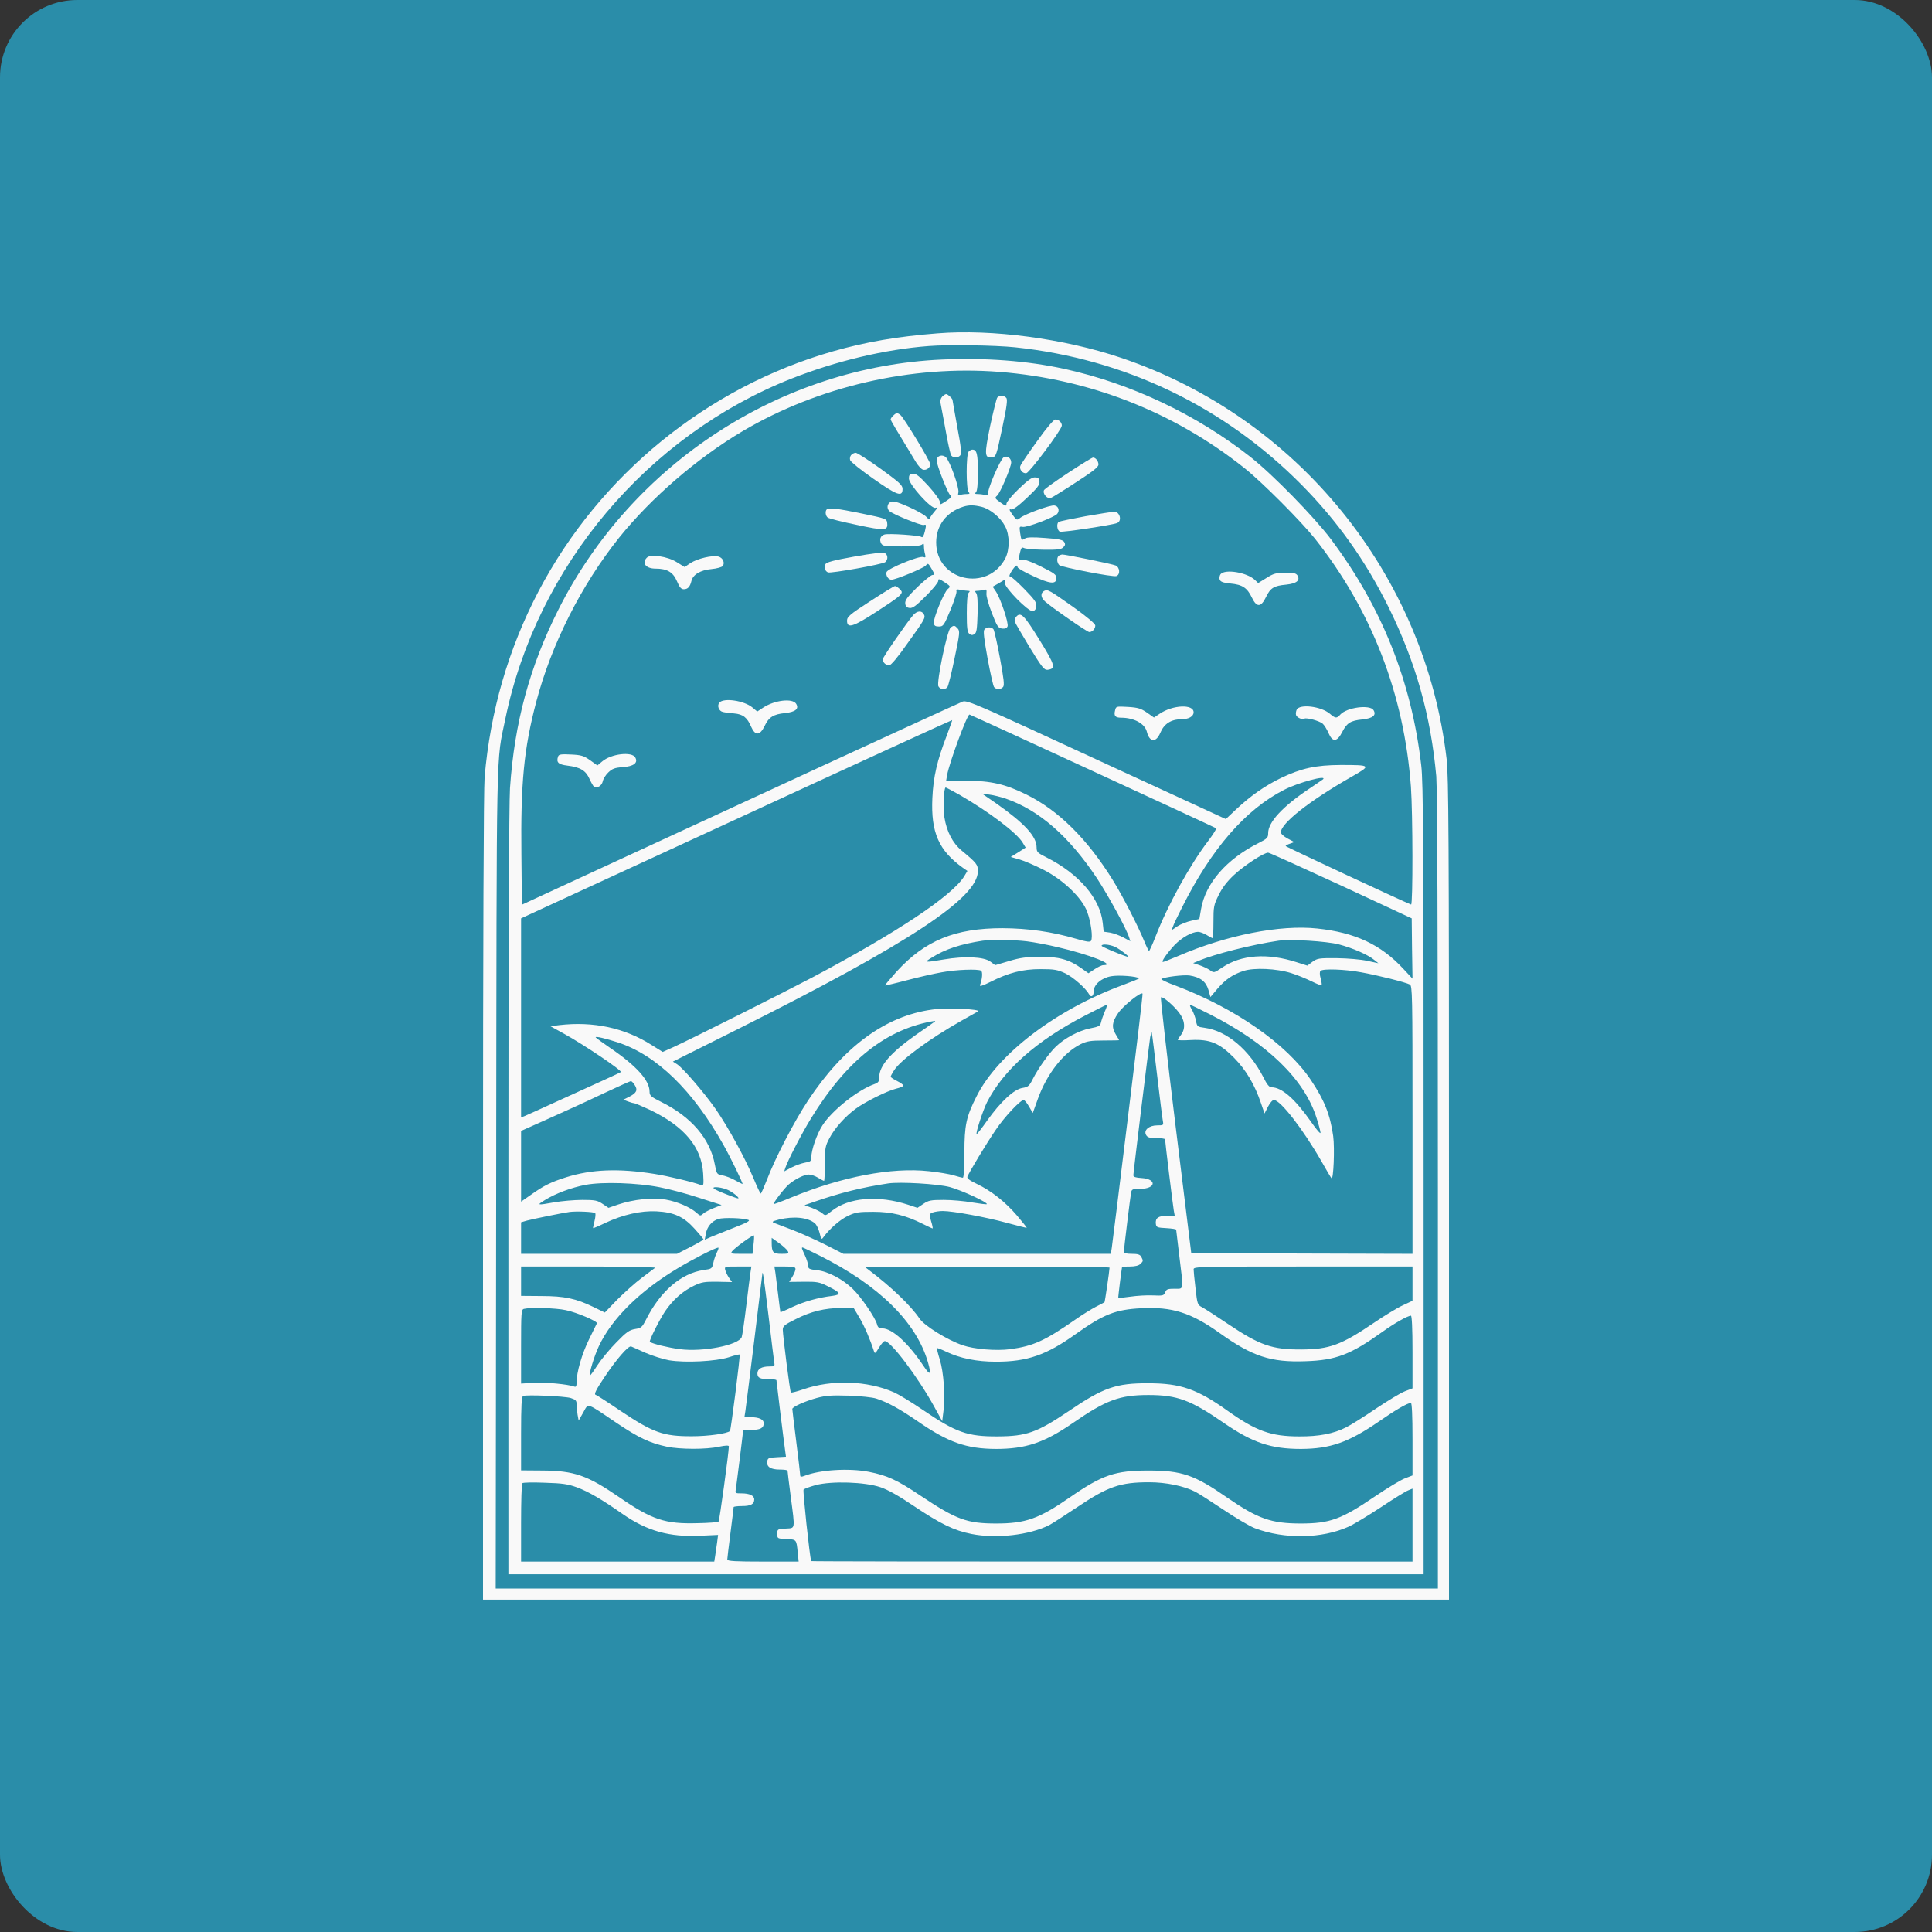 <svg width="1000" height="1000" viewBox="0 0 1000 1000" fill="none" xmlns="http://www.w3.org/2000/svg">
<rect x="0" y="0" width="1000" height="1000" fill="#333333" stroke="none"/>
<rect width="1000" height="1000" rx="40" fill="#2A8DA9"/>
<path d="M485.222 172.552C464.45 174.194 448.522 176.903 431.199 181.83C366.01 200.467 310.345 245.787 278.736 306.05C263.136 335.853 253.777 368.036 250.821 402.273C250.328 408.677 250 485.196 250 620.007V827.971H500H750V615.491C750 434.375 749.836 401.534 748.768 392.831C737.603 297.347 671.593 215.984 580.213 185.196C550.821 175.261 513.3 170.253 485.222 172.552ZM525.452 179.777C582.184 185.77 633.415 210.319 673.563 250.795C692.118 269.514 706.897 290.286 718.801 314.424C732.841 342.913 740.558 370.335 743.432 401.862C743.924 408.02 744.253 482.404 744.253 616.723V822.224H500.411H256.568L256.814 609.744C257.061 377.56 256.732 395.623 261.576 371.977C277.915 293.16 334.893 225.426 409.934 195.869C432.923 186.838 458.046 180.844 480.706 179.12C490.805 178.299 515.189 178.71 525.452 179.777Z" fill="#F9F9F9"/>
<path d="M487.685 186.099C404.105 189.793 327.094 239.958 289.08 315.409C274.138 345.048 266.256 374.112 263.957 408.02C263.465 415.738 263.136 493.57 263.136 617.544V814.835H500H736.864V610.565C736.864 436.674 736.7 404.818 735.632 396.115C730.624 352.683 715.189 314.178 688.916 279.12C680.213 267.544 658.785 245.623 647.209 236.509C619.294 214.588 585.386 198.496 550.903 190.943C531.773 186.756 510.099 185.114 487.685 186.099ZM517.323 192.503C564.122 196.197 607.635 213.275 644.089 242.257C653.12 249.399 673.399 269.761 680.542 278.71C709.934 315.82 726.765 359.252 730.296 407.199C731.281 421.156 731.363 468.611 730.378 468.201C726.273 466.641 665.517 438.316 665.435 437.905C665.435 437.659 666.42 437.084 667.734 436.674L669.951 435.853L666.502 434.046C664.532 432.979 662.972 431.583 662.972 430.844C662.972 426.165 677.668 414.588 699.343 402.191C710.016 396.115 709.852 395.951 693.842 395.951C681.117 396.033 673.727 397.593 663.054 402.683C654.762 406.706 647.455 411.797 639.984 418.775L634.483 423.948L567.652 393.16C506.076 364.67 500.657 362.371 498.358 363.11C497.044 363.603 445.074 387.413 383.005 416.148L270.115 468.283L269.869 442.257C269.458 405.147 271.182 387.495 277.504 363.439C285.386 333.472 300.903 302.766 320.443 278.299C337.028 257.692 360.673 237.248 384.319 223.209C423.481 200.056 471.675 188.89 517.323 192.503ZM565.517 399.071C600.411 415.163 629.146 428.463 629.475 428.71C629.803 428.874 627.915 431.912 625.287 435.36C615.681 448.004 604.351 468.611 598.03 484.949C596.47 488.972 594.992 492.174 594.745 492.174C594.499 492.174 593.432 490.04 592.365 487.413C589.163 479.531 581.034 463.685 576.19 455.885C562.89 434.293 547.865 419.432 531.199 411.222C520.279 405.803 512.808 404.161 500.164 404.079L489.737 403.997L490.23 401.124C491.461 394.473 500.575 369.843 501.806 369.843C501.97 369.843 530.706 382.979 565.517 399.071ZM490.148 380.434C485.057 393.57 483.087 402.109 482.594 413.028C481.773 430.844 485.878 440.204 498.358 449.153L500.739 450.795L499.015 453.669C492.693 463.767 464.204 482.733 420.361 505.968C404.926 514.096 357.964 537.659 348.851 541.846L343.021 544.473L337.356 540.943C323.317 531.994 307.143 528.546 289.409 530.598L284.893 531.173L292.036 535.114C302.299 540.779 322.167 554.161 321.346 554.9C321.182 555.064 317.323 556.871 312.808 558.923C308.292 560.976 297.619 565.82 288.998 569.761C280.46 573.702 272.578 577.232 271.593 577.642L269.704 578.381V526.821V475.344L381.199 423.948C442.447 395.623 492.693 372.634 492.857 372.716C492.939 372.798 491.708 376.247 490.148 380.434ZM684.729 403.422C684.236 403.751 681.117 405.968 677.75 408.184C663.957 417.38 656.404 425.508 656.404 431.173C656.404 433.636 655.993 434.046 651.314 436.427C634.811 444.72 623.974 457.199 621.675 470.5L620.772 475.672L616.667 476.575C614.368 477.068 611.084 478.381 609.442 479.449L606.404 481.501L607.143 479.531C607.471 478.463 609.688 473.866 611.987 469.35C627.094 439.301 644.663 419.022 664.614 408.841C671.839 405.064 687.438 400.877 684.729 403.422ZM496.634 411.386C511.987 420.253 526.437 431.173 529.392 436.263L530.87 438.726L527.011 441.189L523.153 443.57L527.75 444.884C530.296 445.623 535.796 448.004 539.984 450.138C550.246 455.311 560.099 464.752 562.726 471.977C564.696 477.232 565.764 485.442 564.696 487.002C564.122 487.741 562.315 487.495 557.061 485.935C544.417 482.24 532.266 480.516 518.883 480.434C494.335 480.434 478.818 486.756 464.039 502.93C460.673 506.706 457.964 509.908 458.046 510.073C458.21 510.155 463.3 509.005 469.458 507.363C475.616 505.721 483.662 503.915 487.438 503.258C494.828 501.862 506.24 501.452 507.8 502.437C508.703 503.012 508.456 506.789 507.225 509.908C506.897 510.729 508.621 510.237 512.397 508.348C521.921 503.504 529.228 501.616 538.588 501.616C545.731 501.616 547.373 501.945 551.314 503.751C555.419 505.721 561.987 511.468 563.793 514.752C564.778 516.477 566.092 515.573 566.092 513.11C566.092 509.662 570.033 506.214 575.041 505.311C578.9 504.572 588.506 505.311 589.573 506.378C589.737 506.542 586.125 508.02 581.445 509.744C546.716 522.47 516.502 545.459 505.501 567.38C500.082 578.053 499.179 582.486 499.179 596.608C499.179 604.736 498.851 609.58 498.358 609.58C497.947 609.58 495.731 609.005 493.596 608.348C491.379 607.692 485.632 606.706 480.788 606.214C461.494 604.079 435.632 609.087 409.688 619.761C404.762 621.813 400.575 623.373 400.493 623.209C400 622.798 405.911 615.081 408.292 613.028C411.494 610.319 416.256 607.938 418.637 607.938C419.787 607.938 421.921 608.677 423.399 609.58C424.877 610.483 426.273 611.222 426.519 611.222C426.765 611.222 426.929 607.281 426.929 602.355C426.929 594.309 427.176 593.16 429.31 589.137C431.938 584.046 437.438 577.889 442.939 573.866C447.865 570.253 458.949 564.752 463.711 563.521C465.846 563.028 467.57 562.289 467.57 561.879C467.57 561.468 466.092 560.401 464.286 559.498C462.479 558.595 461.002 557.61 461.002 557.281C461.002 557.035 461.741 555.557 462.726 554.079C465.928 548.825 481.117 537.659 497.537 528.381C501.642 526.082 505.501 523.948 506.158 523.537C508.292 522.306 489.984 521.485 482.512 522.552C458.374 525.836 436.7 541.682 418.145 569.761C411.002 580.598 401.232 599.399 396.962 610.647C395.402 614.588 394.007 617.79 393.76 617.79C393.514 617.79 391.79 614.178 389.984 609.826C385.632 599.317 376.847 583.307 370.361 573.948C364.286 565.327 353.695 553.012 350.493 550.877L348.276 549.481L382.266 532.486C470.279 488.398 506.158 464.835 506.158 450.877C506.158 447.511 505.501 446.69 497.701 440.204C493.186 436.509 489.984 430.434 488.834 423.127C488.013 418.201 488.506 407.61 489.491 407.61C489.737 407.61 492.939 409.334 496.634 411.386ZM520.525 413.357C537.767 419.268 553.366 432.897 567.816 454.654C573.645 463.521 583.169 480.926 584.483 485.36L585.057 487.166L581.527 485.278C579.557 484.211 576.437 483.061 574.631 482.733L571.264 482.24L570.772 477.725C569.458 465.081 558.456 452.273 541.708 443.816C536.946 441.436 536.535 441.025 536.535 438.562C536.535 432.897 530.213 426.082 515.599 415.82L508.21 410.729L512.151 411.304C514.286 411.55 518.062 412.536 520.525 413.357ZM694.171 458.348L730.706 475.344L730.87 490.943L731.117 506.542L726.355 501.452C714.696 488.89 701.396 482.651 681.773 480.598C662.479 478.546 634.811 484.046 610.099 494.72C605.993 496.444 602.299 497.922 601.97 497.922C600.821 497.922 604.023 493.406 607.964 489.137C611.741 485.278 616.831 482.404 620.033 482.322C621.1 482.322 623.071 483.061 624.548 483.964C626.026 484.867 627.422 485.606 627.668 485.606C627.915 485.606 628.079 481.83 628.079 477.15C628.079 469.35 628.243 468.365 630.788 463.275C632.594 459.58 635.057 456.296 638.67 452.93C644.171 447.839 654.269 441.271 656.404 441.353C657.061 441.353 674.056 449.071 694.171 458.348ZM531.609 487.248C535.468 487.741 542.447 489.055 547.209 490.204C564.204 494.145 577.833 499.564 571.1 499.564C570.279 499.564 568.227 500.549 566.502 501.698L563.383 503.751L559.77 501.206C553.53 496.69 547.947 495.13 538.177 495.212C531.445 495.294 527.997 495.705 522.332 497.429L515.107 499.564L512.644 497.757C509.278 495.212 499.261 494.802 488.588 496.608C478.407 498.332 477.997 498.25 482.348 495.623C489.245 491.271 497.291 488.644 508.621 486.92C512.972 486.263 524.959 486.427 531.609 487.248ZM692.939 488.808C700.164 490.697 708.21 494.227 711.412 496.936L713.465 498.578L707.718 497.347C704.434 496.608 697.701 496.033 691.954 495.951C682.677 495.869 681.856 496.033 679.31 497.839L676.683 499.81L671.264 498.086C656.076 493.16 642.447 494.145 632.594 500.795C628.325 503.669 628.325 503.669 626.19 502.109C624.959 501.288 622.496 500.138 620.772 499.564L617.57 498.496L620.361 497.347C628.654 493.816 647.865 488.972 661.741 486.92C667.898 486.017 686.535 487.166 692.939 488.808ZM577.011 490.04C579.475 491.107 585.55 495.869 583.744 495.294C579.228 493.899 570.197 490.04 570.197 489.547C570.197 488.48 574.138 488.808 577.011 490.04ZM668.309 503.669C671.511 504.654 676.19 506.624 678.9 507.938C681.527 509.252 683.826 510.155 684.072 509.991C684.236 509.744 684.072 508.184 683.58 506.46C683.005 504.49 683.005 503.012 683.498 502.519C684.729 501.288 696.305 501.698 704.516 503.258C712.89 504.736 727.586 508.431 729.721 509.58C731.034 510.237 731.117 514.424 731.117 579.613V648.989L673.892 648.825L616.585 648.578L608.456 582.651C604.023 546.362 600.575 516.477 600.903 516.23C601.642 515.491 607.143 520.089 610.263 524.112C613.383 528.217 613.711 532.486 611.248 535.688C610.345 536.838 609.606 537.987 609.606 538.234C609.606 538.48 612.644 538.562 616.42 538.316C626.273 537.823 631.199 539.876 638.752 547.511C644.91 553.751 649.425 561.386 652.627 570.828L654.516 576.329L656.322 572.798C657.307 570.91 658.621 569.35 659.36 569.35C662.726 569.35 674.384 584.375 683.908 600.959C686.453 605.475 688.834 609.498 689.163 609.826C690.23 610.976 690.887 594.309 690.066 588.069C688.506 576.903 685.468 569.35 678.407 558.841C665.928 540.368 639.409 521.895 608.703 510.237C604.105 508.595 600.739 506.953 601.149 506.706C602.874 505.639 612.479 504.49 615.681 504.9C621.264 505.803 624.138 507.938 625.452 512.289L626.519 516.066L630.049 511.879C634.154 507.035 638.095 504.325 643.76 502.519C649.179 500.795 660.673 501.288 668.309 503.669ZM583.744 578.874C579.475 614.096 575.698 644.227 575.452 645.869L574.959 648.989H505.747H436.535L427.668 644.473C422.742 642.01 415.025 638.48 410.509 636.756C405.993 635.032 401.56 633.307 400.657 632.979C399.343 632.404 399.754 632.158 403.12 631.255C410.837 629.367 418.227 630.105 421.839 633.225C422.66 633.964 423.727 636.181 424.22 638.151C425.041 641.6 425.205 641.764 426.273 640.286C429.392 636.017 434.811 631.255 438.834 629.367C442.775 627.478 444.417 627.232 451.97 627.232C461.494 627.232 468.801 629.038 477.586 633.472C480.213 634.785 482.512 635.853 482.677 635.853C482.923 635.853 482.594 634.128 481.938 632.076C480.87 628.463 480.87 628.381 482.841 627.56C483.99 627.15 486.289 626.821 488.013 626.821C493.186 626.821 510.591 630.023 521.264 632.979C526.683 634.457 531.281 635.606 531.445 635.524C531.527 635.36 529.228 632.569 526.355 629.12C520.279 622.059 513.136 616.394 505.583 612.782C501.642 610.894 500.411 609.908 500.739 609.005C501.724 606.542 510.591 591.846 515.353 584.867C519.869 578.135 528.161 569.35 529.803 569.35C530.296 569.35 531.527 570.828 532.594 572.716L534.565 576.082L537.192 568.775C541.872 555.803 550.411 544.884 559.36 540.45C562.562 538.89 564.532 538.562 571.264 538.562C575.616 538.562 579.228 538.48 579.228 538.398C579.228 538.234 578.489 537.002 577.586 535.524C575.287 531.748 575.534 529.12 578.654 524.523C581.199 520.664 590.887 512.946 591.379 514.342C591.544 514.67 588.095 543.734 583.744 578.874ZM571.839 523.537C571.018 525.508 570.115 528.053 569.869 529.202C569.458 531.009 568.801 531.419 564.039 532.322C558.374 533.472 551.067 537.33 546.552 541.682C543.021 545.048 537.356 553.012 534.647 558.348C532.759 562.125 532.184 562.618 529.228 563.11C524.877 563.767 517.898 570.253 511.002 579.941C508.128 584.046 505.665 587.166 505.501 587.002C504.926 586.427 508.703 574.933 510.837 570.582C519.376 553.833 536.371 538.726 561.576 525.672C567.488 522.634 572.496 520.089 572.824 520.089C573.153 520.089 572.742 521.649 571.839 523.537ZM626.273 525.015C656.076 540.122 675.123 558.677 681.445 578.628C682.594 582.158 683.498 585.606 683.498 586.345C683.498 587.084 681.281 584.539 678.571 580.598C670.279 568.775 663.465 562.782 658.128 562.782C656.979 562.782 655.747 561.304 653.941 557.61C646.634 543.406 635.057 533.554 623.563 531.994C619.787 531.501 619.622 531.337 619.048 528.463C618.801 526.821 617.816 524.194 616.995 522.716C616.092 521.321 615.681 520.089 616.01 520.089C616.338 520.089 620.936 522.306 626.273 525.015ZM483.005 529.367C482.266 529.941 478.325 532.733 474.22 535.524C461.084 544.802 455.09 551.616 455.09 557.527C455.09 559.826 454.68 560.319 452.545 561.14C444.089 564.096 430.624 574.769 425.698 582.486C422.824 586.92 419.951 595.212 419.951 598.907C419.951 600.959 419.622 601.288 416.667 601.78C414.86 602.109 411.658 603.258 409.606 604.326L405.911 606.296L406.486 604.49C407.553 601.041 415.107 586.427 419.787 578.874C438.342 548.578 459.113 532.322 483.99 528.381C484.236 528.381 483.826 528.792 483.005 529.367ZM598.933 556.624C600.328 568.365 601.642 578.956 601.888 580.188C602.299 582.404 602.217 582.486 599.015 582.486C594.745 582.486 591.872 584.949 593.186 587.413C593.924 588.726 594.91 589.055 598.522 589.055C600.985 589.055 603.038 589.383 603.038 589.711C603.038 590.861 607.061 623.784 607.553 626.575L608.046 629.284H604.023C599.507 629.284 597.865 630.516 598.276 633.554C598.522 635.278 599.015 635.442 603.695 635.688C606.486 635.853 608.785 636.181 608.785 636.509C608.785 636.838 609.524 642.995 610.427 650.22C612.644 668.447 612.89 667.051 607.964 667.051C604.434 667.051 603.695 667.298 603.12 668.858C602.463 670.582 601.97 670.746 596.798 670.5C593.678 670.335 588.424 670.664 585.057 671.156C581.691 671.649 578.9 671.895 578.818 671.813C578.654 671.649 580.542 656.624 580.788 655.721C580.87 655.639 582.677 655.557 584.893 655.557C587.521 655.557 589.409 655.064 590.23 654.243C591.79 652.766 591.79 652.601 590.723 650.549C590.066 649.317 588.916 648.989 585.796 648.989C583.333 648.989 581.691 648.66 581.691 648.086C581.691 646.69 585.057 619.268 585.468 617.133C585.796 615.573 586.289 615.327 590.23 615.327C598.358 615.327 598.933 610.237 590.805 609.744C587.849 609.58 586.617 609.17 586.617 608.348C586.617 606.871 594.663 541.271 595.32 536.92C595.649 535.114 595.977 533.964 596.141 534.457C596.305 534.867 597.537 544.884 598.933 556.624ZM319.787 539.547C339.901 546.115 358.703 564.424 374.548 592.749C378.489 599.81 384.811 612.864 384.319 612.864C384.154 612.864 382.43 611.961 380.46 610.894C378.489 609.744 375.534 608.677 373.892 608.348C371.018 607.856 370.936 607.61 370.033 602.93C367.57 589.383 357.8 578.053 342.2 570.335C336.864 567.708 336.207 567.051 336.207 564.999C336.207 559.252 329.475 551.698 315.846 542.421C311.658 539.547 308.292 537.084 308.292 536.92C308.292 536.263 313.465 537.495 319.787 539.547ZM328.489 561.55C330.213 564.178 329.557 565.656 325.78 567.626L322.66 569.186L324.959 570.089C326.273 570.582 327.668 570.992 328.161 570.992C328.654 570.992 332.43 572.634 336.535 574.523C354.269 583.061 363.136 593.734 363.957 607.445C364.286 613.192 364.204 613.849 362.972 613.439C359.031 611.879 345.484 608.677 338.67 607.61C320.115 604.654 306.24 605.229 293.103 609.334C285.057 611.879 281.445 613.685 274.877 618.365L269.704 621.977V603.669V585.36L283.498 579.202C291.051 575.836 303.695 570.089 311.576 566.312C319.458 562.618 326.19 559.58 326.519 559.58C326.847 559.498 327.75 560.401 328.489 561.55ZM341.379 614.506C346.223 615.409 355.501 617.872 361.905 620.007L373.481 623.702L369.54 625.261C367.406 626.082 364.86 627.396 364.039 628.135C362.562 629.449 362.397 629.449 360.591 627.807C357.471 624.933 350.657 621.977 344.581 620.91C337.767 619.761 327.997 620.746 319.951 623.455L314.943 625.179L311.905 623.127C309.195 621.321 308.046 621.074 301.396 621.074C297.291 621.074 290.805 621.649 286.946 622.306C277.833 623.948 277.668 623.866 282.02 621.156C287.438 617.79 295.731 614.67 303.12 613.275C311.905 611.633 329.639 612.207 341.379 614.506ZM491.626 614.424C497.537 615.984 511.576 622.47 510.755 623.291C510.591 623.455 507.143 623.045 503.202 622.388C499.179 621.649 492.529 621.074 488.424 621.074C481.773 621.074 480.624 621.321 477.915 623.127L474.877 625.179L470.197 623.619C454.598 618.529 439.245 619.761 430.378 626.903C427.422 629.284 427.176 629.367 425.698 628.053C424.877 627.314 422.496 626.082 420.361 625.261L416.42 623.784L421.675 621.977C434.975 617.38 446.141 614.588 459.77 612.536C466.01 611.633 485.386 612.782 491.626 614.424ZM377.094 616.066C378.736 616.887 380.788 618.365 381.609 619.268C383.005 620.746 382.43 620.664 376.683 618.447C373.153 617.133 369.951 615.656 369.54 615.245C368.062 613.849 373.974 614.506 377.094 616.066ZM308.046 627.889C308.374 628.217 308.21 630.105 307.718 631.994C307.225 633.882 306.897 635.524 306.979 635.688C307.143 635.77 309.934 634.621 313.3 632.979C322.414 628.71 331.773 626.575 339.819 626.986C348.933 627.478 353.941 629.777 359.606 636.099C362.069 638.808 364.122 641.271 364.122 641.518C364.122 641.764 361.002 643.57 357.307 645.459L350.411 648.989H310.099H269.704V640.779V632.651L272.824 631.748C276.273 630.844 290.722 627.889 294.745 627.314C298.358 626.821 307.307 627.232 308.046 627.889ZM387.356 631.419C388.506 631.83 386.535 632.897 379.967 635.442C375.123 637.33 369.704 639.547 367.898 640.286L364.778 641.682L365.353 638.562C366.01 634.867 368.473 631.994 371.839 630.926C374.548 630.105 384.893 630.434 387.356 631.419ZM389.984 644.473L389.491 648.989H383.662C378.325 648.989 377.997 648.907 378.982 647.593C380.624 645.623 389.737 639.055 390.23 639.465C390.394 639.711 390.312 641.928 389.984 644.473ZM407.718 647.511C408.456 648.825 408.046 648.989 404.516 648.989C400.082 648.989 399.425 648.25 399.425 642.995V640.697L403.202 643.406C405.255 644.884 407.307 646.772 407.718 647.511ZM371.1 648.168C370.443 649.481 369.54 651.945 369.212 653.669C368.555 656.706 368.391 656.789 364.204 657.363C352.545 659.087 341.79 668.283 334.319 683.143C332.348 687.002 331.856 687.413 328.736 687.905C325.78 688.398 324.22 689.465 319.048 694.802C315.599 698.25 311.166 703.669 309.195 706.706C307.225 709.744 305.501 712.125 305.337 711.961C304.68 711.386 307.635 701.698 309.934 696.854C316.585 682.569 331.199 668.119 351.067 656.296C358.867 651.616 370.115 645.869 371.757 645.787C372.085 645.705 371.839 646.772 371.1 648.168ZM424.22 649.892C455.008 665.327 474.22 684.293 480.296 705.064C482.184 711.633 481.527 712.289 478.079 707.117C470.279 695.376 461.823 687.577 456.732 687.577C455.008 687.577 454.351 687.084 453.941 685.442C453.12 682.158 445.731 671.321 441.379 667.133C436.125 662.043 428.489 658.02 422.824 657.445C418.966 657.035 418.309 656.706 418.309 655.229C418.309 654.243 417.57 651.862 416.667 649.892C414.943 646.115 414.778 645.705 415.435 645.705C415.681 645.705 419.622 647.593 424.22 649.892ZM339.08 656.214C338.588 656.542 335.468 658.923 332.102 661.468C328.736 664.014 323.071 669.104 319.458 672.716L313.054 679.367L307.143 676.493C298.194 672.142 292.2 670.828 280.213 670.828L269.704 670.746V663.11V655.557H304.762C324.056 655.557 339.491 655.885 339.08 656.214ZM388.506 658.184C388.259 659.662 387.274 667.544 386.289 675.672C385.304 683.8 384.236 691.189 383.908 692.092C382.184 696.28 363.793 699.892 351.888 698.332C346.059 697.593 337.603 695.541 336.371 694.555C335.796 694.063 341.215 683.307 344.253 678.71C348.44 672.634 353.284 668.365 359.195 665.491C363.136 663.603 364.696 663.357 371.264 663.439L378.9 663.603L377.34 661.386C376.519 660.237 375.698 658.431 375.369 657.363C374.959 655.557 375.123 655.557 381.938 655.557H388.916L388.506 658.184ZM411.741 656.871C411.741 657.61 411.002 659.416 410.099 660.894L408.456 663.521L416.092 663.439C422.742 663.357 424.22 663.603 428.243 665.656C435.14 669.022 435.714 670.089 430.87 670.746C423.317 671.649 416.256 673.702 410.181 676.493C406.814 678.135 404.023 679.284 403.941 679.202C403.859 679.038 403.366 675.097 402.791 670.335C402.217 665.573 401.56 660.319 401.314 658.595L400.821 655.557H406.322C410.755 655.557 411.741 655.803 411.741 656.871ZM574.302 656.132C574.22 658.102 571.921 673.784 571.675 674.03C571.593 674.112 569.622 675.179 567.323 676.329C565.107 677.478 560.263 680.434 556.65 682.979C540.723 694.063 534.811 696.69 522.989 698.332C515.517 699.317 504.105 698.332 498.194 696.28C490.148 693.488 478.407 686.181 475.944 682.486C471.346 675.672 461.166 665.984 449.836 657.445L447.455 655.639H510.92C545.731 655.557 574.302 655.803 574.302 656.132ZM731.117 664.424V673.291L726.026 675.672C723.153 676.986 716.42 681.091 711.002 684.785C694.171 696.197 688.095 698.414 673.645 698.496C658.456 698.578 652.053 696.362 635.468 685.196C629.639 681.255 623.645 677.396 622.25 676.657C619.869 675.426 619.704 675.097 618.801 666.887C618.227 662.207 617.816 657.774 617.816 656.953C617.816 655.639 621.1 655.557 674.466 655.557H731.117V664.424ZM397.783 681.009C399.097 692.503 400.493 703.176 400.657 704.572C401.149 707.199 401.067 707.281 398.194 707.281C394.171 707.281 392.036 708.595 392.036 710.894C392.036 713.192 393.35 713.849 398.276 713.849C400.246 713.849 401.888 714.096 401.888 714.424C401.888 714.999 405.747 746.526 406.404 750.959L406.814 753.997L402.135 754.243C397.783 754.49 397.373 754.654 397.126 756.46C396.716 759.252 398.933 760.647 403.695 760.647C405.829 760.647 407.635 760.894 407.635 761.222C407.635 761.633 408.374 767.626 409.278 774.605C411.576 792.174 411.741 790.861 406.65 791.189C402.463 791.436 402.299 791.518 402.299 793.899C402.299 796.362 402.381 796.362 407.061 796.608C412.315 796.854 412.233 796.772 412.89 803.504L413.383 808.266H394.91C380.706 808.266 376.437 808.02 376.437 807.199C376.437 806.706 377.176 800.467 378.079 793.488C378.982 786.509 379.721 780.516 379.721 780.105C379.721 779.777 381.691 779.531 384.072 779.531C388.588 779.531 390.394 778.546 390.394 776.082C390.394 774.112 387.931 772.963 383.826 772.963C380.46 772.963 380.46 772.963 380.952 770.253C381.281 768.119 384.647 741.189 384.647 740.368C384.647 740.204 386.617 740.122 388.998 740.122C393.514 740.122 395.32 739.137 395.32 736.674C395.32 734.703 392.857 733.554 388.752 733.554H385.304L385.796 730.434C386.289 727.396 394.417 661.222 394.581 659.416C394.745 656.871 395.402 661.633 397.783 681.009ZM292.857 678.135C298.522 679.284 309.442 683.964 308.949 684.949C308.785 685.278 306.979 689.055 304.844 693.324C301.149 700.877 298.44 710.237 298.44 715.573C298.44 717.462 298.112 718.037 297.291 717.708C294.089 716.477 281.856 715.327 276.19 715.738L269.704 716.148V697.018C269.704 679.449 269.787 677.807 271.182 677.478C274.384 676.657 287.767 676.986 292.857 678.135ZM444.828 681.994C447.455 686.427 450.411 693.324 452.381 699.481C452.791 700.795 453.202 700.549 454.926 697.593C456.076 695.705 457.389 694.145 457.964 694.145C461.084 694.145 475.205 712.864 483.662 728.299L487.685 735.606L488.342 730.27C489.327 722.388 488.424 710.237 486.453 703.751C485.468 700.631 484.811 697.922 484.975 697.757C485.14 697.675 487.192 698.414 489.573 699.564C496.962 703.094 505.501 704.818 515.517 704.818C531.691 704.818 541.626 701.37 556.65 690.614C571.182 680.27 577.34 677.807 590.723 677.15C606.65 676.329 616.42 679.367 631.363 690.04C648.276 702.109 657.8 705.229 675.698 704.572C691.544 704.079 699.097 701.124 715.517 689.383C721.675 684.949 728.654 681.009 730.296 681.009C730.788 681.009 731.117 687.413 731.117 699.81V718.611L727.258 720.089C725.041 720.91 718.309 725.015 712.151 729.12C705.993 733.307 699.097 737.659 696.716 738.808C690.312 742.092 682.594 743.57 672.414 743.488C657.8 743.488 650.164 740.697 635.468 730.27C619.622 718.94 611.002 715.984 594.417 715.984C577.668 715.902 571.1 718.201 553.12 730.434C536.7 741.518 531.281 743.406 516.42 743.488C500.739 743.57 494.91 741.518 477.422 729.613C471.757 725.754 465.271 721.813 462.89 720.746C449.015 714.588 430.542 713.931 415.599 719.186C412.397 720.253 409.606 720.992 409.36 720.746C408.867 720.335 405.255 691.764 405.172 688.316C405.172 686.427 405.993 685.688 411.987 682.733C419.787 678.792 426.847 677.068 435.632 676.986L441.79 676.903L444.828 681.994ZM334.072 700.22C337.685 701.78 343.186 703.504 346.305 704.079C354.68 705.475 370.608 704.654 377.258 702.519C380.131 701.534 382.677 700.959 382.841 701.124C383.251 701.534 378.325 740.122 377.833 740.697C376.437 742.01 366.667 743.406 358.374 743.406C343.268 743.488 338.095 741.6 320.936 730.105C314.532 725.754 308.785 722.059 308.21 721.895C307.389 721.649 308.703 719.022 312.726 713.028C318.883 703.751 325.287 696.362 326.683 696.936C327.176 697.183 330.542 698.578 334.072 700.22ZM295.402 723.619C297.947 724.44 298.44 724.933 298.44 726.821C298.44 728.053 298.686 730.434 298.933 732.158L299.507 735.278L301.888 731.091C304.68 726.165 303.12 725.672 319.13 736.509C330.788 744.309 336.125 746.854 345.238 748.825C351.97 750.22 365.435 750.303 372.167 748.825C375.698 748.086 377.258 748.086 377.258 748.66C377.176 752.191 372.414 787.084 371.921 787.577C371.675 787.905 366.667 788.316 361.002 788.398C344.253 788.89 337.438 786.592 320.608 775.015C304.023 763.603 297.209 761.222 280.624 761.14L269.704 761.058V742.01C269.704 727.642 269.951 722.881 270.772 722.552C272.496 721.813 292.118 722.634 295.402 723.619ZM453.695 723.948C459.606 725.918 465.599 729.202 475.041 735.688C490.805 746.608 500.246 749.892 515.435 749.974C530.952 749.974 540.476 746.772 555.255 736.592C572.496 724.687 579.475 722.059 594.417 722.059C609.36 722.059 616.338 724.687 633.58 736.592C648.358 746.772 657.882 749.974 673.399 749.974C688.588 749.892 697.947 746.608 713.711 735.77C722.332 729.777 728.571 726.165 730.296 726.165C730.788 726.165 731.117 732.486 731.117 744.966V763.685L727.258 765.163C725.041 765.984 718.145 770.171 711.823 774.44C694.253 786.427 688.342 788.562 673.235 788.562C657.964 788.562 651.067 786.099 635.222 775.179C618.227 763.357 611.658 761.14 594.417 761.14C577.258 761.14 570.608 763.357 553.777 775.015C537.767 786.099 530.87 788.562 515.599 788.562C500.493 788.562 494.992 786.509 476.765 774.358C464.286 765.984 459.278 763.685 449.672 761.797C439.409 759.826 424.548 760.729 416.502 763.849C414.778 764.506 414.204 764.506 414.204 763.685C414.204 763.192 413.3 755.311 412.151 746.28C411.002 737.248 410.099 729.613 410.099 729.284C410.099 728.217 416.667 725.261 422.66 723.619C427.504 722.306 430.46 722.142 439.245 722.388C445.484 722.634 451.478 723.209 453.695 723.948ZM298.604 769.843C304.598 772.059 311.494 776.082 322.25 783.636C334.893 792.421 346.47 795.705 362.726 794.884L371.675 794.473L371.182 798.332C370.854 800.385 370.443 803.504 370.197 805.147L369.704 808.266H319.704H269.704V788.316C269.704 777.314 269.951 768.037 270.361 767.708C270.69 767.298 275.944 767.215 282.02 767.462C291.215 767.708 294.089 768.201 298.604 769.843ZM455.665 769.761C459.442 770.992 465.271 774.276 472.906 779.449C486.864 788.808 493.76 792.174 502.874 793.981C515.681 796.526 532.923 794.555 543.103 789.383C544.663 788.562 551.149 784.375 557.553 780.105C573.563 769.35 579.803 767.215 594.828 767.215C603.53 767.215 612.726 769.104 618.719 772.142C620.608 773.127 627.258 777.396 633.498 781.583C639.737 785.77 646.962 790.04 649.589 791.025C664.86 796.772 684.236 796.444 698.03 790.204C700.903 788.89 708.456 784.293 714.943 780.023C721.346 775.754 727.586 771.895 728.9 771.403L731.117 770.5V789.383V808.266H575.534C489.984 808.266 419.951 808.184 419.869 808.02C419.048 805.393 415.435 771.485 415.928 770.992C416.338 770.582 419.13 769.514 422.167 768.693C430.46 766.477 447.701 767.051 455.665 769.761Z" fill="#F9F9F9"/>
<path d="M487.685 205.311C486.946 206.132 486.535 207.445 486.782 208.431C486.946 209.416 488.177 215.656 489.409 222.47C490.558 229.202 491.954 235.278 492.365 235.771C493.514 237.166 495.895 237.084 497.044 235.688C497.783 234.785 497.455 231.419 495.484 220.992C494.171 213.603 493.021 207.281 493.021 207.035C493.021 206.296 490.558 203.997 489.737 203.997C489.327 203.997 488.424 204.572 487.685 205.311Z" fill="#F9F9F9"/>
<path d="M516.174 205.803C515.764 206.378 514.122 213.028 512.48 220.582C509.442 235.442 509.524 237.248 513.629 236.674C515.517 236.427 515.764 235.688 518.719 221.731C521.1 210.565 521.593 206.789 520.854 205.968C519.704 204.572 517.324 204.49 516.174 205.803Z" fill="#F9F9F9"/>
<path d="M462.315 215.163C461.576 215.82 461.002 216.723 461.002 217.051C461.002 217.626 463.547 221.895 474.056 239.137C475.205 241.025 476.847 242.831 477.668 243.077C479.393 243.652 481.527 242.092 481.527 240.286C481.527 238.808 467.898 216.312 466.092 214.834C464.45 213.521 463.875 213.603 462.315 215.163Z" fill="#F9F9F9"/>
<path d="M536.782 228.381C532.266 234.621 528.407 240.286 528.161 241.107C527.422 242.913 529.31 245.294 531.281 244.884C532.923 244.555 549.507 222.47 549.59 220.335C549.672 218.693 548.03 217.133 546.305 217.133C545.402 217.133 541.79 221.321 536.782 228.381Z" fill="#F9F9F9"/>
<path d="M501.396 233.718C500 235.114 500 253.34 501.396 254.736C502.135 255.475 501.888 255.721 500.246 255.721C499.015 255.721 497.537 255.967 496.88 256.214C495.895 256.542 495.731 256.214 496.059 254.9C496.634 252.601 491.626 238.48 489.573 236.674C487.685 234.949 484.811 235.935 484.811 238.316C484.811 240.697 490.558 255.229 491.79 256.214C492.857 256.953 492.447 257.527 489.737 259.334C486.535 261.386 486.453 261.468 486.453 259.744C486.453 258.759 483.908 255.229 480.542 251.534C475.698 246.279 474.138 245.048 472.496 245.212C470.854 245.376 470.443 245.951 470.443 247.675C470.443 250.713 481.855 263.439 484.154 262.864C485.468 262.454 485.386 262.782 483.662 264.834C482.594 266.066 481.527 267.626 481.281 268.201C481.034 268.94 480.46 268.693 479.392 267.462C478.571 266.477 474.384 264.178 470.197 262.289C464.121 259.662 462.233 259.169 460.92 259.826C459.113 260.811 458.867 263.275 460.427 264.588C462.644 266.394 476.847 272.142 478.161 271.731C479.475 271.321 479.475 271.649 478.736 274.933C478.161 277.314 477.586 278.381 477.011 277.971C475.944 277.068 459.934 276 457.8 276.657C455.747 277.314 455.008 279.202 456.076 281.255C456.897 282.651 457.882 282.815 466.585 282.815C473.071 282.815 476.601 282.486 477.258 281.83C477.997 281.091 478.243 281.255 478.243 282.897C478.243 283.964 478.489 285.77 478.818 286.838C479.228 288.48 479.064 288.726 477.915 288.316C475.862 287.495 459.524 294.227 458.867 296.115C458.374 297.839 459.77 300.056 461.412 300.056C463.629 300.056 477.915 294.145 479.146 292.749C480.296 291.353 480.46 291.435 482.184 294.391C483.826 297.183 483.826 297.593 482.677 297.593C481.938 297.593 478.407 300.467 474.795 303.915C469.622 309.005 468.391 310.647 468.555 312.371C468.719 313.849 469.376 314.506 470.772 314.67C472.332 314.917 474.138 313.603 479.146 308.595C482.759 305.064 485.632 301.452 485.632 300.713C485.632 299.399 486.043 299.481 488.916 301.37C492.036 303.422 492.118 303.587 490.558 304.9C488.588 306.542 483.005 320.171 483.333 322.47C483.498 323.866 484.154 324.276 485.961 324.276C488.259 324.276 488.588 323.784 491.954 315.738C493.924 310.976 495.32 306.624 495.074 305.967C494.745 304.982 495.156 304.9 497.209 305.311C498.604 305.557 500.41 305.803 501.067 305.803C502.053 305.803 502.135 306.05 501.396 306.789C500.739 307.445 500.41 310.976 500.41 317.38C500.41 325.097 500.657 327.15 501.724 328.053C502.627 328.792 503.366 328.874 504.351 328.217C505.501 327.56 505.747 325.672 505.993 317.708C506.158 311.304 505.911 307.692 505.254 306.953C504.516 306.05 504.598 305.803 505.829 305.803C506.732 305.803 508.128 305.557 509.113 305.311C510.591 304.9 510.755 305.146 510.591 307.199C510.427 308.513 511.658 312.864 513.383 317.298C516.092 324.276 516.667 325.097 518.719 325.344C520.197 325.508 521.1 325.179 521.511 324.194C522.167 322.552 517.898 309.826 515.517 306.214L513.793 303.669L516.995 301.862L520.115 299.974V301.78C520.115 304.325 532.266 316.641 534.483 316.312C535.632 316.148 536.207 315.327 536.371 313.767C536.617 311.879 535.55 310.401 530.296 304.982C526.765 301.37 523.481 298.414 522.906 298.414C522.167 298.414 522.414 297.511 523.645 295.541C525.452 292.749 526.683 291.928 526.683 293.57C526.683 294.063 530.213 296.115 534.565 298.086C543.432 302.273 546.798 302.601 546.798 299.235C546.798 297.429 545.731 296.69 538.998 293.324C534.483 291.025 530.296 289.465 529.146 289.629C527.094 289.876 527.094 289.793 527.832 286.427C528.489 283.554 528.9 283.061 529.967 283.636C530.706 284.046 535.304 284.457 540.148 284.539C547.373 284.621 549.261 284.375 550.328 283.307C551.396 282.24 551.478 281.665 550.821 280.516C550.082 279.449 548.112 278.956 540.969 278.463C534.729 277.971 531.527 278.053 530.542 278.71C528.654 279.859 528.654 279.859 527.997 275.754C527.586 272.552 527.586 272.388 529.392 272.716C531.527 273.127 545.813 267.708 547.209 265.984C548.604 264.26 547.865 261.879 545.731 261.633C543.596 261.304 530.706 265.984 528.079 268.036C526.355 269.432 526.19 269.35 524.056 266.394C522.332 263.931 522.167 263.357 523.317 263.685C524.302 263.931 527.011 261.961 531.527 257.692C537.028 252.519 538.177 250.959 538.013 249.235C537.849 247.511 537.356 247.1 535.55 247.1C533.99 247.1 531.773 248.743 527.176 253.176C523.727 256.46 520.936 259.908 520.936 260.729C520.936 262.125 520.608 262.043 517.816 260.073C514.86 257.938 514.778 257.692 516.092 256.542C517.734 255.146 523.399 241.764 523.399 239.383C523.399 237.166 521.346 235.688 519.54 236.674C517.734 237.659 510.837 253.751 511.494 255.475C511.823 256.46 511.494 256.624 510.099 256.214C509.031 255.967 507.307 255.721 506.24 255.721C504.598 255.721 504.433 255.475 505.172 254.736C505.829 254.079 506.158 250.549 506.158 244.227C506.158 234.949 505.583 232.733 503.284 232.733C502.791 232.733 501.97 233.143 501.396 233.718ZM508.21 262.371C512.644 263.521 517.898 267.872 520.279 272.47C522.66 276.986 522.66 284.375 520.361 288.972C511.084 306.706 484.565 300.631 484.565 280.762C484.565 271.977 489.901 264.917 498.768 262.207C501.806 261.304 504.187 261.386 508.21 262.371Z" fill="#F9F9F9"/>
<path d="M440.476 235.606C439.984 236.263 439.737 237.412 440.066 238.233C440.312 239.054 445.649 243.324 451.97 247.757C464.286 256.378 467.159 257.445 467.159 253.094C467.159 251.123 465.599 249.728 455.747 242.585C449.425 238.069 443.678 234.375 442.939 234.375C442.118 234.375 441.051 234.949 440.476 235.606Z" fill="#F9F9F9"/>
<path d="M553.038 244.637C546.47 248.907 540.805 253.012 540.394 253.669C539.491 255.393 542.036 258.431 543.842 257.774C544.581 257.527 550.41 253.915 556.814 249.728C565.599 244.063 568.555 241.764 568.555 240.45C568.555 238.644 567.077 236.838 565.764 236.838C565.271 236.838 559.524 240.368 553.038 244.637Z" fill="#F9F9F9"/>
<path d="M427.915 263.685C427.012 264.588 427.258 266.969 428.407 267.872C428.982 268.365 435.714 270.089 443.35 271.649C458.21 274.851 459.688 274.687 459.195 270.582C458.949 268.529 458.539 268.365 446.223 265.82C433.498 263.192 428.9 262.618 427.915 263.685Z" fill="#F9F9F9"/>
<path d="M561.741 267.215C554.68 268.529 548.44 269.843 548.03 270.089C546.716 270.91 547.126 274.605 548.604 275.179C549.754 275.672 575.369 271.813 578.161 270.746C580.952 269.678 579.639 264.67 576.519 264.834C575.534 264.917 568.883 265.984 561.741 267.215Z" fill="#F9F9F9"/>
<path d="M442.282 288.069C431.691 289.958 427.832 290.943 427.258 292.01C426.355 293.57 427.011 295.623 428.571 296.28C430.131 296.854 456.897 292.092 458.21 290.943C459.77 289.629 459.606 287.084 457.964 286.263C456.979 285.771 451.56 286.427 442.282 288.069Z" fill="#F9F9F9"/>
<path d="M548.276 287.495C547.701 287.659 547.209 288.726 547.209 289.793C547.209 290.779 547.701 292.01 548.276 292.503C549.754 293.652 576.273 298.825 577.833 298.168C579.967 297.347 579.639 293.652 577.422 292.667C575.698 291.928 550.821 286.838 549.754 287.002C549.507 287.002 548.769 287.248 548.276 287.495Z" fill="#F9F9F9"/>
<path d="M334.811 288.644C332.02 291.436 334.319 294.309 339.245 294.309C345.32 294.309 348.358 296.115 350.411 300.877C351.724 303.997 352.545 304.982 353.941 304.982C355.993 304.982 357.143 303.751 357.882 300.713C358.621 297.429 362.562 295.048 368.227 294.555C370.936 294.309 373.563 293.57 374.056 292.995C375.369 291.353 374.138 288.644 371.839 288.069C368.719 287.248 360.92 289.137 357.389 291.436L354.351 293.488L350.246 290.943C345.567 287.987 336.617 286.674 334.811 288.644Z" fill="#F9F9F9"/>
<path d="M631.773 297.183C631.281 297.839 631.034 299.071 631.281 299.892C631.691 301.123 632.923 301.616 636.946 302.027C643.103 302.601 645.567 304.243 648.03 309.416C650.493 314.506 652.709 314.424 655.337 308.923C657.553 304.325 659.36 303.176 665.764 302.601C671.182 302.027 673.153 300.385 671.511 297.757C670.772 296.69 669.458 296.362 665.189 296.444C660.591 296.444 659.113 296.854 655.501 299.153L651.232 301.78L649.507 300.138C645.402 296.279 634.154 294.391 631.773 297.183Z" fill="#F9F9F9"/>
<path d="M450.328 311.222C439.819 318.036 438.424 319.268 438.424 321.238C438.424 325.508 441.544 324.523 454.023 316.394C464.778 309.416 466.667 307.856 466.749 306.46C466.749 305.557 464.204 303.34 463.218 303.34C462.644 303.422 456.897 306.953 450.328 311.222Z" fill="#F9F9F9"/>
<path d="M540.394 305.885C538.424 307.035 538.67 309.334 540.887 311.304C544.581 314.588 562.726 327.15 563.793 327.15C565.353 327.15 566.913 325.508 566.913 323.784C566.913 322.88 562.808 319.432 556.076 314.588C542.857 305.229 542.282 304.9 540.394 305.885Z" fill="#F9F9F9"/>
<path d="M472.742 318.283C469.458 322.059 456.897 340.204 456.897 341.271C456.897 342.831 458.539 344.391 460.263 344.391C461.084 344.391 464.696 340.204 469.376 333.472C478.818 320.335 479.146 319.761 478.161 317.872C477.011 315.902 474.713 316.148 472.742 318.283Z" fill="#F9F9F9"/>
<path d="M525.944 319.268C525.369 319.925 525.041 320.992 525.205 321.649C525.369 322.306 528.818 328.217 532.841 334.867C539.327 345.459 540.476 346.854 542.2 346.69C546.634 346.115 546.223 344.473 538.013 331.173C530.131 318.365 528.243 316.477 525.944 319.268Z" fill="#F9F9F9"/>
<path d="M492.036 324.851C490.23 326.329 484.647 353.176 485.714 355.229C486.617 356.953 489.163 357.199 490.394 355.639C490.805 355.147 492.529 348.414 494.089 340.697C496.798 327.889 496.88 326.657 495.731 325.344C494.171 323.619 493.76 323.537 492.036 324.851Z" fill="#F9F9F9"/>
<path d="M509.524 325.836C508.867 326.657 509.277 330.352 511.166 340.779C512.562 348.414 514.121 355.147 514.532 355.639C515.681 357.035 518.062 356.953 519.212 355.557C519.951 354.654 519.54 351.206 517.57 340.615C516.174 332.979 514.614 326.247 514.204 325.672C513.054 324.358 510.673 324.44 509.524 325.836Z" fill="#F9F9F9"/>
<path d="M372.332 363.685C371.018 365.327 372.085 368.119 374.22 368.529C375.205 368.775 377.832 369.104 379.967 369.268C384.647 369.678 386.782 371.403 388.834 376.247C390.887 380.926 393.35 380.762 395.731 375.836C397.865 371.238 400.328 369.678 406.24 369.104C411.741 368.529 413.711 366.887 412.069 364.26C410.181 361.304 400.985 362.371 395.074 366.23L391.954 368.283L389.491 366.23C385.222 362.618 374.548 361.058 372.332 363.685Z" fill="#F9F9F9"/>
<path d="M577.176 367.626C576.437 370.499 577.176 371.485 580.296 371.485C586.946 371.485 592.529 374.522 593.596 378.71C594.992 384.293 598.358 384.539 600.575 379.284C602.545 374.605 606.158 372.306 611.412 372.306C615.189 372.306 617.816 370.828 617.816 368.693C617.816 364.342 607.061 364.834 600.246 369.432L597.291 371.403L593.678 368.857C590.558 366.723 589.081 366.23 583.826 365.902C577.75 365.573 577.668 365.573 577.176 367.626Z" fill="#F9F9F9"/>
<path d="M671.182 367.298C670.772 368.201 670.608 369.432 670.854 370.171C671.346 371.485 674.056 372.634 675.123 371.977C676.273 371.321 683.005 373.127 684.647 374.605C685.468 375.344 686.864 377.56 687.685 379.531C689.737 384.293 692.118 384.046 694.746 378.874C697.126 374.194 699.097 372.963 705.172 372.388C710.591 371.813 712.562 370.171 710.92 367.544C709.031 364.588 697.126 366.148 693.76 369.843C691.872 371.977 691.215 371.895 688.342 369.432C683.744 365.573 672.824 364.26 671.182 367.298Z" fill="#F9F9F9"/>
<path d="M288.916 391.435C287.767 394.555 288.916 395.705 293.678 396.279C300.328 397.1 303.202 398.825 305.09 403.094C305.993 405.064 307.061 406.953 307.471 407.199C309.113 408.184 311.494 406.706 311.987 404.408C312.233 403.094 313.547 401.041 314.86 399.81C316.831 397.921 318.227 397.347 322.167 397.1C327.997 396.69 330.378 394.884 328.818 392.092C327.176 388.89 316.338 390.122 311.658 394.145L309.195 396.197L305.419 393.488C302.135 391.189 300.821 390.779 295.566 390.532C290.558 390.286 289.327 390.45 288.916 391.435Z" fill="#F9F9F9"/>
</svg>
